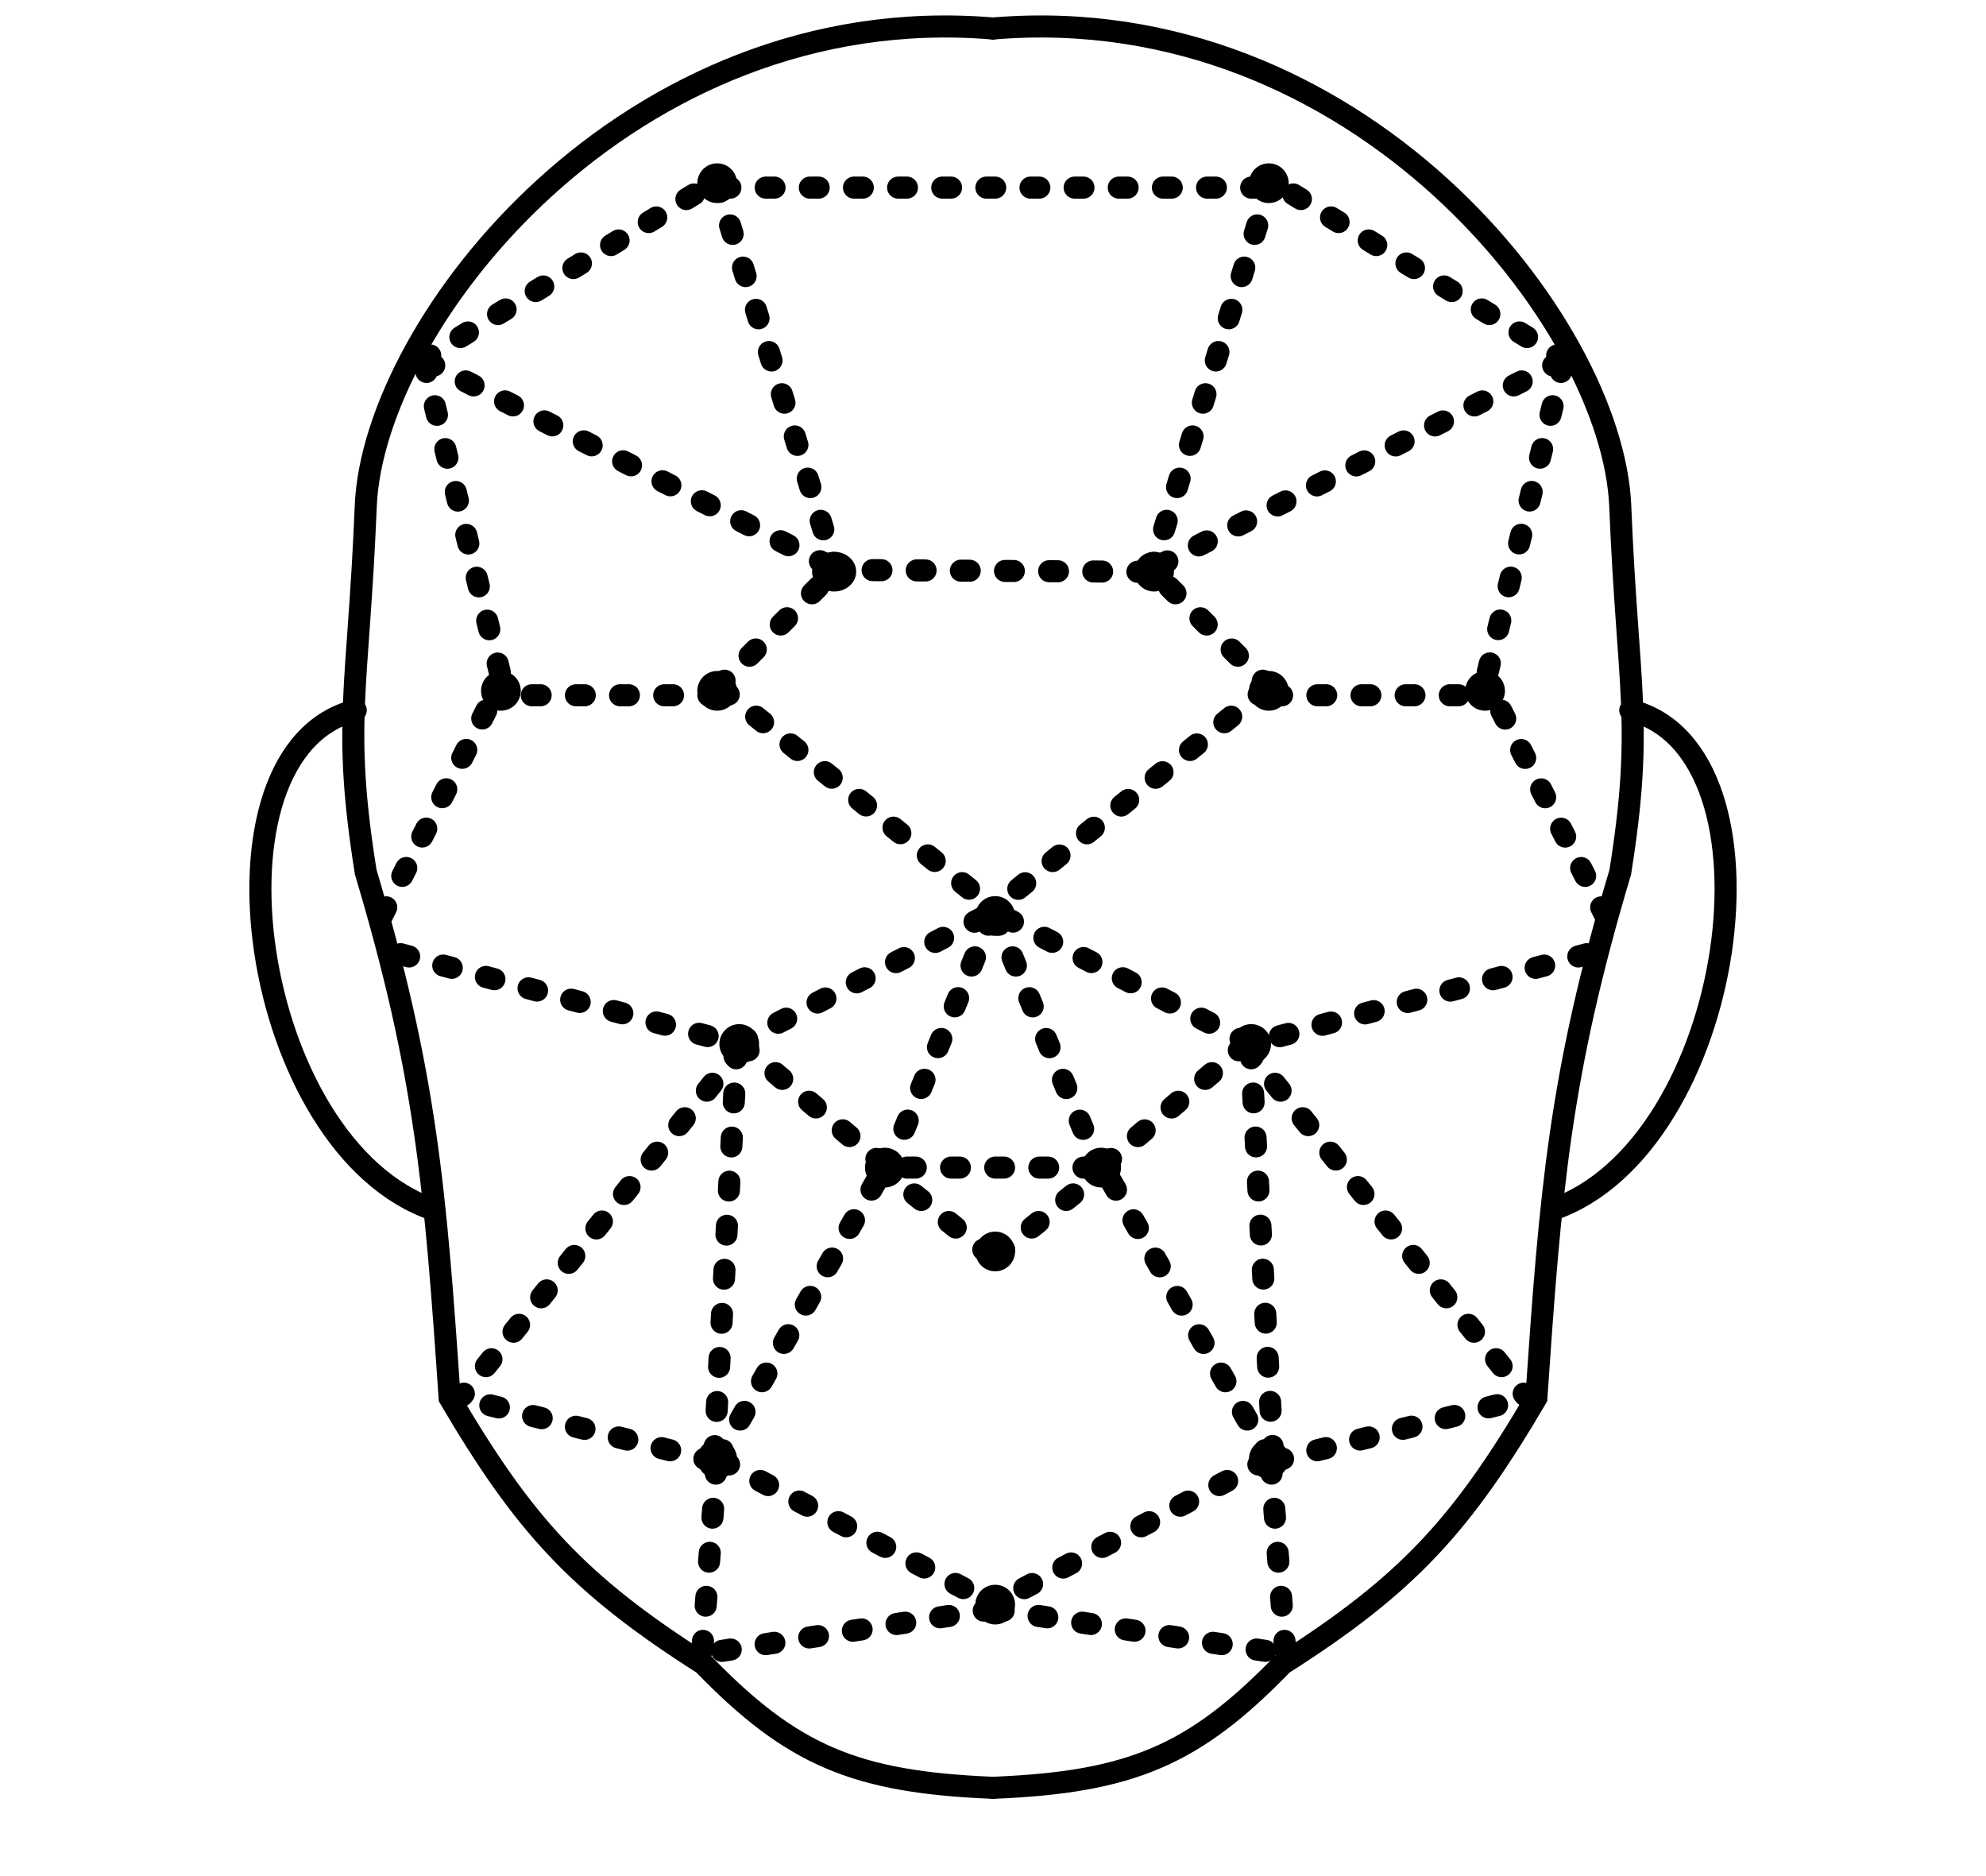<svg width="450" height="425" viewBox="0 0 450 425" fill="none" xmlns="http://www.w3.org/2000/svg">
<path d="M225 6.457C142.545 -0.471 84.563 73.018 82.872 114.698C81.181 156.378 77.472 163.799 82.872 197.577C96.605 243.507 98.676 269.78 101.882 316.687C118.652 345.214 130.814 358.776 159.368 376.921C179.387 397.584 193.734 403.744 225 405M80.605 160.892C43.945 169.95 56.619 260.075 98.471 274.115" stroke="black" stroke-width="5" stroke-linecap="round"/>
<path d="M225 6.457C307.455 -0.471 365.437 73.018 367.128 114.698C368.819 156.378 372.528 163.799 367.128 197.577C353.395 243.507 351.324 269.78 348.118 316.687C331.348 345.214 319.186 358.776 290.632 376.921C270.613 397.584 256.266 403.744 225 405M369.395 160.892C406.055 169.95 393.381 260.075 351.529 274.115" stroke="black" stroke-width="5" stroke-linecap="round"/>
<circle cx="162.5" cy="41.5" r="4.5" fill="black"/>
<ellipse cx="189" cy="129.5" rx="5" ry="4.5" fill="black"/>
<circle cx="162.5" cy="156.5" r="4.5" fill="black"/>
<circle cx="113.5" cy="156.5" r="4.5" fill="black"/>
<circle cx="167.5" cy="236.5" r="4.5" fill="black"/>
<circle cx="200.5" cy="264.5" r="4.5" fill="black"/>
<circle cx="225.5" cy="283.5" r="4.5" fill="black"/>
<circle cx="225.5" cy="207.5" r="4.5" fill="black"/>
<circle cx="162.5" cy="330.5" r="4.5" fill="black"/>
<circle cx="225.5" cy="363.5" r="4.5" fill="black"/>
<line x1="95.778" y1="81.564" x2="161.138" y2="41.669" stroke="black" stroke-width="5" stroke-linecap="round" stroke-dasharray="2 8"/>
<line x1="96.611" y1="81.876" x2="188.796" y2="128.661" stroke="black" stroke-width="5" stroke-linecap="round" stroke-dasharray="2 8"/>
<line x1="259.722" y1="129.533" x2="188.761" y2="129.1" stroke="black" stroke-width="5" stroke-linecap="round" stroke-dasharray="2 8"/>
<line x1="285.5" y1="42.5" x2="163.5" y2="42.5" stroke="black" stroke-width="5" stroke-linecap="round" stroke-dasharray="2 8"/>
<line x1="189.483" y1="129.461" x2="162.918" y2="42.911" stroke="black" stroke-width="5" stroke-linecap="round" stroke-dasharray="2 8"/>
<line x1="96.16" y1="82.314" x2="113.963" y2="155.223" stroke="black" stroke-width="5" stroke-linecap="round" stroke-dasharray="2 8"/>
<line x1="86.617" y1="207.33" x2="112.383" y2="156.628" stroke="black" stroke-width="5" stroke-linecap="round" stroke-dasharray="2 8"/>
<line x1="90.772" y1="216.154" x2="167.324" y2="236.568" stroke="black" stroke-width="5" stroke-linecap="round" stroke-dasharray="2 8"/>
<line x1="162.5" y1="157.5" x2="114.5" y2="157.5" stroke="black" stroke-width="5" stroke-linecap="round" stroke-dasharray="2 8"/>
<line x1="163.569" y1="156.063" x2="225.691" y2="206.271" stroke="black" stroke-width="5" stroke-linecap="round" stroke-dasharray="2 8"/>
<line x1="167.462" y1="236.261" x2="224.505" y2="206.9" stroke="black" stroke-width="5" stroke-linecap="round" stroke-dasharray="2 8"/>
<line x1="168.098" y1="236.629" x2="200.459" y2="264.136" stroke="black" stroke-width="5" stroke-linecap="round" stroke-dasharray="2 8"/>
<line x1="162.74" y1="330.259" x2="200.047" y2="264.973" stroke="black" stroke-width="5" stroke-linecap="round" stroke-dasharray="2 8"/>
<line x1="224.358" y1="284.327" x2="201.135" y2="265.748" stroke="black" stroke-width="5" stroke-linecap="round" stroke-dasharray="2 8"/>
<line x1="247.5" y1="264.5" x2="202.5" y2="264.5" stroke="black" stroke-width="5" stroke-linecap="round" stroke-dasharray="2 8"/>
<line x1="224.711" y1="207.625" x2="201.296" y2="264.491" stroke="black" stroke-width="5" stroke-linecap="round" stroke-dasharray="2 8"/>
<line x1="166.932" y1="237.741" x2="161.784" y2="330.408" stroke="black" stroke-width="5" stroke-linecap="round" stroke-dasharray="2 8"/>
<line x1="167.673" y1="237.717" x2="104.791" y2="316.104" stroke="black" stroke-width="5" stroke-linecap="round" stroke-dasharray="2 8"/>
<line x1="161.543" y1="330.968" x2="104.904" y2="316.808" stroke="black" stroke-width="5" stroke-linecap="round" stroke-dasharray="2 8"/>
<line x1="163.431" y1="330.818" x2="224.116" y2="362.846" stroke="black" stroke-width="5" stroke-linecap="round" stroke-dasharray="2 8"/>
<line x1="162.354" y1="331.833" x2="159.121" y2="373.869" stroke="black" stroke-width="5" stroke-linecap="round" stroke-dasharray="2 8"/>
<line x1="224.877" y1="364.553" x2="159.287" y2="374.644" stroke="black" stroke-width="5" stroke-linecap="round" stroke-dasharray="2 8"/>
<line x1="162.766" y1="155.613" x2="189.071" y2="129.309" stroke="black" stroke-width="5" stroke-linecap="round" stroke-dasharray="2 8"/>
<circle r="4.5" transform="matrix(-1 0 0 1 287.5 41.5)" fill="black"/>
<circle r="4.5" transform="matrix(-1 0 0 1 261.5 129.5)" fill="black"/>
<circle r="4.5" transform="matrix(-1 0 0 1 287.5 156.5)" fill="black"/>
<circle r="4.5" transform="matrix(-1 0 0 1 336.5 156.5)" fill="black"/>
<circle r="4.5" transform="matrix(-1 0 0 1 283.5 236.5)" fill="black"/>
<circle r="4.5" transform="matrix(-1 0 0 1 249.5 264.5)" fill="black"/>
<circle r="4.5" transform="matrix(-1 0 0 1 287.5 330.5)" fill="black"/>
<line x1="2.5" y1="-2.5" x2="79.074" y2="-2.5" transform="matrix(-0.854 -0.521 -0.521 0.854 355.376 85)" stroke="black" stroke-width="5" stroke-linecap="round" stroke-dasharray="2 8"/>
<line x1="2.5" y1="-2.5" x2="105.877" y2="-2.5" transform="matrix(-0.892 0.453 0.453 0.892 357.073 82.974)" stroke="black" stroke-width="5" stroke-linecap="round" stroke-dasharray="2 8"/>
<line x1="2.5" y1="-2.5" x2="93.035" y2="-2.5" transform="matrix(0.293 -0.956 -0.956 -0.293 257.716 131.117)" stroke="black" stroke-width="5" stroke-linecap="round" stroke-dasharray="2 8"/>
<line x1="2.5" y1="-2.5" x2="77.551" y2="-2.5" transform="matrix(-0.237 0.971 0.971 0.237 357.184 80.479)" stroke="black" stroke-width="5" stroke-linecap="round" stroke-dasharray="2 8"/>
<line x1="2.5" y1="-2.5" x2="59.374" y2="-2.5" transform="matrix(-0.453 -0.891 -0.891 0.453 362.61 210.691)" stroke="black" stroke-width="5" stroke-linecap="round" stroke-dasharray="2 8"/>
<line x1="2.5" y1="-2.5" x2="81.727" y2="-2.5" transform="matrix(-0.966 0.258 0.258 0.966 362.61 217.926)" stroke="black" stroke-width="5" stroke-linecap="round" stroke-dasharray="2 8"/>
<line x1="2.5" y1="-2.5" x2="49.5" y2="-2.5" transform="matrix(1 0 0 -1 286 155)" stroke="black" stroke-width="5" stroke-linecap="round" stroke-dasharray="2 8"/>
<line x1="2.5" y1="-2.5" x2="82.375" y2="-2.5" transform="matrix(-0.778 0.629 0.629 0.778 290.269 156.436)" stroke="black" stroke-width="5" stroke-linecap="round" stroke-dasharray="2 8"/>
<line x1="2.5" y1="-2.5" x2="66.656" y2="-2.5" transform="matrix(-0.889 -0.458 -0.458 0.889 283.94 239.628)" stroke="black" stroke-width="5" stroke-linecap="round" stroke-dasharray="2 8"/>
<line x1="2.5" y1="-2.5" x2="44.971" y2="-2.5" transform="matrix(-0.762 0.648 0.648 0.762 285.748 236.915)" stroke="black" stroke-width="5" stroke-linecap="round" stroke-dasharray="2 8"/>
<line x1="2.5" y1="-2.5" x2="77.694" y2="-2.5" transform="matrix(-0.496 -0.868 -0.868 0.496 286.652 333.67)" stroke="black" stroke-width="5" stroke-linecap="round" stroke-dasharray="2 8"/>
<line x1="2.5" y1="-2.5" x2="32.24" y2="-2.5" transform="matrix(0.781 -0.625 -0.625 -0.781 222.45 283.936)" stroke="black" stroke-width="5" stroke-linecap="round" stroke-dasharray="2 8"/>
<line x1="2.5" y1="-2.5" x2="63.998" y2="-2.5" transform="matrix(0.381 0.925 0.925 -0.381 226.972 204.362)" stroke="black" stroke-width="5" stroke-linecap="round" stroke-dasharray="2 8"/>
<line x1="2.5" y1="-2.5" x2="95.31" y2="-2.5" transform="matrix(0.055 0.998 0.998 -0.055 285.748 235.106)" stroke="black" stroke-width="5" stroke-linecap="round" stroke-dasharray="2 8"/>
<line x1="2.5" y1="-2.5" x2="102.992" y2="-2.5" transform="matrix(0.626 0.78 0.78 -0.626 283.035 234.202)" stroke="black" stroke-width="5" stroke-linecap="round" stroke-dasharray="2 8"/>
<line x1="2.5" y1="-2.5" x2="60.882" y2="-2.5" transform="matrix(0.97 -0.243 -0.243 -0.97 285.748 329.149)" stroke="black" stroke-width="5" stroke-linecap="round" stroke-dasharray="2 8"/>
<line x1="2.5" y1="-2.5" x2="71.118" y2="-2.5" transform="matrix(-0.884 0.467 0.467 0.884 290.269 331.862)" stroke="black" stroke-width="5" stroke-linecap="round" stroke-dasharray="2 8"/>
<line x1="2.5" y1="-2.5" x2="44.66" y2="-2.5" transform="matrix(0.077 0.997 0.997 -0.077 290.269 329.149)" stroke="black" stroke-width="5" stroke-linecap="round" stroke-dasharray="2 8"/>
<line x1="2.5" y1="-2.5" x2="68.862" y2="-2.5" transform="matrix(0.988 0.152 0.152 -0.988 223.355 361.702)" stroke="black" stroke-width="5" stroke-linecap="round" stroke-dasharray="2 8"/>
<line x1="2.5" y1="-2.5" x2="39.701" y2="-2.5" transform="matrix(-0.707 -0.707 -0.707 0.707 287.557 159.149)" stroke="black" stroke-width="5" stroke-linecap="round" stroke-dasharray="2 8"/>
</svg>

